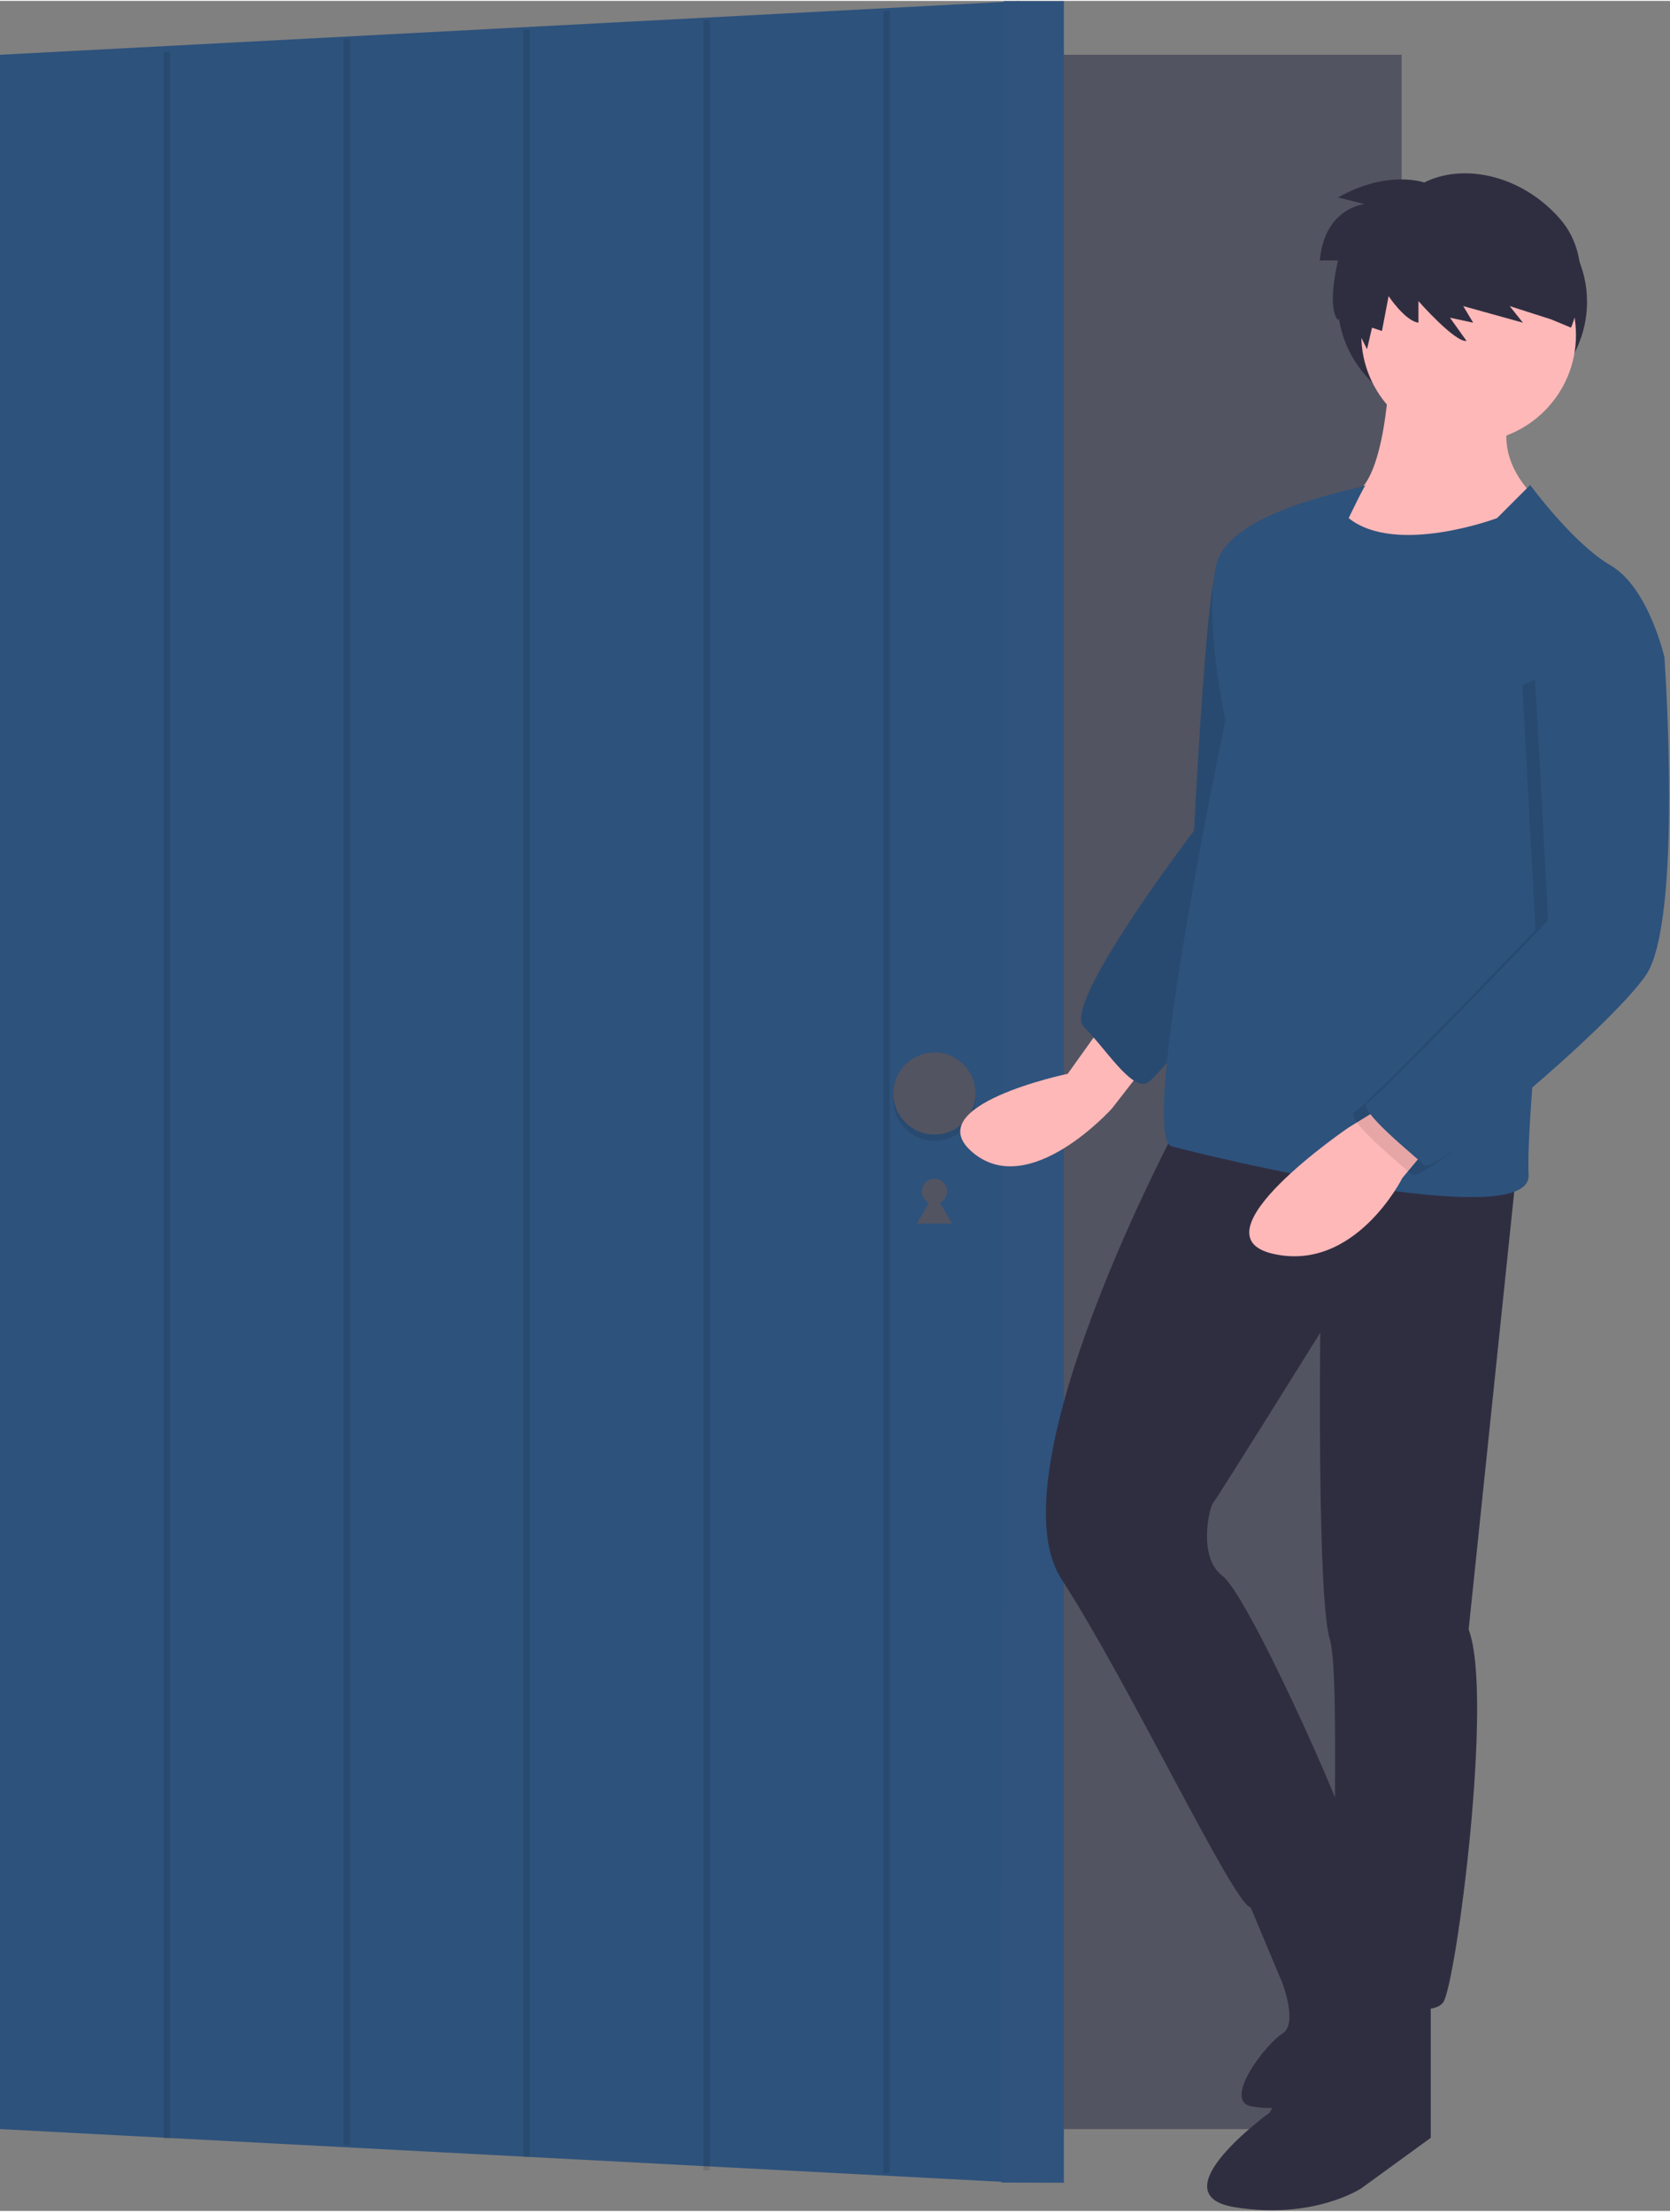 <svg width="370" height="490" viewBox="0 0 529 700" fill="none" xmlns="http://www.w3.org/2000/svg">
<rect x="0" y="0" width="529" height="700" fill="#808080" stroke="none"/>
<g clip-path="url(#clip0)">
<path d="M444 17.063H0V674.063H444V17.063Z" fill="#535461"/>
<path d="M323 691.063L0 674.063V17.063L323 0.063V691.063Z" fill="#2D527C"/>
<path d="M296 381.063C298.209 381.063 300 379.273 300 377.063C300 374.854 298.209 373.063 296 373.063C293.791 373.063 292 374.854 292 377.063C292 379.273 293.791 381.063 296 381.063Z" fill="#535461"/>
<path d="M296 377.66L298.773 382.463L301.545 387.265H296H290.455L293.227 382.463L296 377.66Z" fill="#535461"/>
<path d="M337 691.063L317.217 691L318 0.063H337V691.063Z" fill="#2D527C"/>
<g opacity="0.1">
<path opacity="0.1" d="M337.217 691H317.217L318.217 0H337.217V691Z" fill="white"/>
</g>
<path opacity="0.1" d="M296 361.063C303.18 361.063 309 355.243 309 348.063C309 340.884 303.18 335.063 296 335.063C288.82 335.063 283 340.884 283 348.063C283 355.243 288.82 361.063 296 361.063Z" fill="black"/>
<path d="M296 359.063C303.18 359.063 309 353.243 309 346.063C309 338.884 303.18 333.063 296 333.063C288.82 333.063 283 338.884 283 346.063C283 353.243 288.82 359.063 296 359.063Z" fill="#535461"/>
<path opacity="0.1" d="M52.819 16.108V677.156" stroke="black" stroke-width="2" stroke-miterlimit="10"/>
<path opacity="0.1" d="M109.819 12.108V679.156" stroke="black" stroke-width="2" stroke-miterlimit="10"/>
<path opacity="0.1" d="M166.819 9.108V683" stroke="black" stroke-width="2" stroke-miterlimit="10"/>
<path opacity="0.1" d="M223.819 6.108V687.156" stroke="black" stroke-width="2" stroke-miterlimit="10"/>
<path opacity="0.1" d="M280.819 3.108V688" stroke="black" stroke-width="2" stroke-miterlimit="10"/>
<path d="M463.217 132.323C485.033 132.323 502.717 115.758 502.717 95.323C502.717 74.889 485.033 58.323 463.217 58.323C441.402 58.323 423.717 74.889 423.717 95.323C423.717 115.758 441.402 132.323 463.217 132.323Z" fill="#2F2E41"/>
<path d="M348.217 325.823L338.217 339.823C338.217 339.823 290.217 349.823 308.217 364.823C326.217 379.823 352.217 350.823 352.217 350.823L366.217 332.823L348.217 325.823Z" fill="#FFB8B8"/>
<path d="M400.217 166.823C400.217 166.823 387.217 166.823 384.217 184.823C381.217 202.823 378.217 262.823 378.217 262.823C378.217 262.823 336.217 317.823 343.217 324.823C350.217 331.823 358.217 344.823 363.217 342.823C368.217 340.823 411.217 281.823 411.217 281.823L400.217 166.823Z" fill="#2D527C"/>
<path opacity="0.1" d="M400.217 166.823C400.217 166.823 387.217 166.823 384.217 184.823C381.217 202.823 378.217 262.823 378.217 262.823C378.217 262.823 336.217 317.823 343.217 324.823C350.217 331.823 358.217 344.823 363.217 342.823C368.217 340.823 411.217 281.823 411.217 281.823L400.217 166.823Z" fill="black"/>
<path d="M440.217 115.823C440.217 115.823 439.217 154.823 427.217 156.823C415.217 158.823 419.217 171.823 419.217 171.823C419.217 171.823 458.217 194.823 484.217 171.823L489.217 159.823C489.217 159.823 471.217 146.823 479.217 128.823L440.217 115.823Z" fill="#FFB8B8"/>
<path d="M373.217 355.823C373.217 355.823 314.217 465.823 336.217 499.823C358.217 533.823 391.217 603.823 396.217 603.823C401.217 603.823 429.217 589.823 427.217 580.823C425.217 571.823 395.217 504.823 387.217 498.823C379.217 492.823 383.217 476.823 384.217 475.823C385.217 474.823 418.217 421.823 418.217 421.823C418.217 421.823 417.217 505.823 421.217 518.823C425.217 531.823 420.217 624.823 425.217 628.823C430.217 632.823 453.217 639.823 457.217 633.823C461.217 627.823 473.217 536.823 465.217 515.823L480.217 371.823L373.217 355.823Z" fill="#2F2E41"/>
<path d="M427.217 622.823L402.217 668.823C402.217 668.823 366.217 694.823 391.217 698.823C416.217 702.823 431.217 692.823 431.217 692.823L453.217 676.823V630.823L427.217 622.823Z" fill="#2F2E41"/>
<path d="M393.217 596.823L406.217 627.823C406.217 627.823 411.217 640.823 406.217 643.823C401.217 646.823 387.217 664.823 396.217 666.823C398.028 667.178 399.868 667.361 401.713 667.37C409.207 667.496 416.649 666.104 423.592 663.279C430.534 660.454 436.833 656.254 442.11 650.93L450.217 642.823C450.217 642.823 422.447 578.875 422.832 579.349C423.217 579.823 393.217 596.823 393.217 596.823Z" fill="#2F2E41"/>
<path d="M465.217 139.823C483.995 139.823 499.217 124.601 499.217 105.823C499.217 87.046 483.995 71.823 465.217 71.823C446.44 71.823 431.217 87.046 431.217 105.823C431.217 124.601 446.44 139.823 465.217 139.823Z" fill="#FFB8B8"/>
<path d="M484.717 153.323L474.217 163.823C474.217 163.823 442.217 175.823 427.217 163.823C427.217 163.823 432.717 152.323 432.717 153.323C432.717 154.323 389.217 160.823 385.217 178.823C381.217 196.823 388.217 227.823 388.217 227.823C388.217 227.823 360.217 359.823 371.217 362.823C382.217 365.823 485.217 390.823 484.217 371.823C483.217 352.823 492.217 274.823 492.217 274.823L527.217 207.823C527.217 207.823 522.217 185.823 510.217 178.823C498.217 171.823 484.717 153.323 484.717 153.323Z" fill="#2D527C"/>
<path d="M440.217 348.823L427.217 356.823C427.217 356.823 377.217 390.823 403.217 396.823C429.217 402.823 444.217 372.823 444.217 372.823L454.217 360.823L440.217 348.823Z" fill="#FFB8B8"/>
<path opacity="0.1" d="M514.217 201.823L523.217 210.823C523.217 210.823 529.217 294.823 517.217 311.823C505.217 328.823 450.217 374.823 447.217 371.823C444.217 368.823 425.217 353.823 429.217 351.823C433.217 349.823 486.4 294.254 486.4 294.254L482.217 216.823L514.217 201.823Z" fill="black"/>
<path d="M518.217 198.823L527.217 207.823C527.217 207.823 533.217 291.823 521.217 308.823C509.217 325.823 454.217 371.823 451.217 368.823C448.217 365.823 429.217 350.823 433.217 348.823C437.217 346.823 490.4 291.254 490.4 291.254L486.217 213.823L518.217 198.823Z" fill="#2D527C"/>
<path d="M451.156 57.529C451.156 57.529 439.598 53.326 423.838 62.257L432.243 64.358C432.243 64.358 419.635 65.409 418.059 82.22H423.838C423.838 82.22 420.16 96.929 423.838 101.132L426.202 96.666L433.031 110.325L434.607 103.496L437.759 104.547L439.861 93.514C439.861 93.514 445.114 101.395 449.317 101.92V95.09C449.317 95.09 460.874 108.224 464.552 107.699L459.298 100.344L466.653 101.92L463.501 96.666L482.413 101.92L478.211 96.666L491.344 100.869L497.648 103.496C497.648 103.496 506.579 83.008 493.971 68.823C481.363 54.639 462.976 51.487 451.156 57.529Z" fill="#2F2E41"/>
</g>
<defs>
<clipPath id="clip0">
<rect width="528.717" height="699.768" fill="white"/>
</clipPath>
</defs>
</svg>
